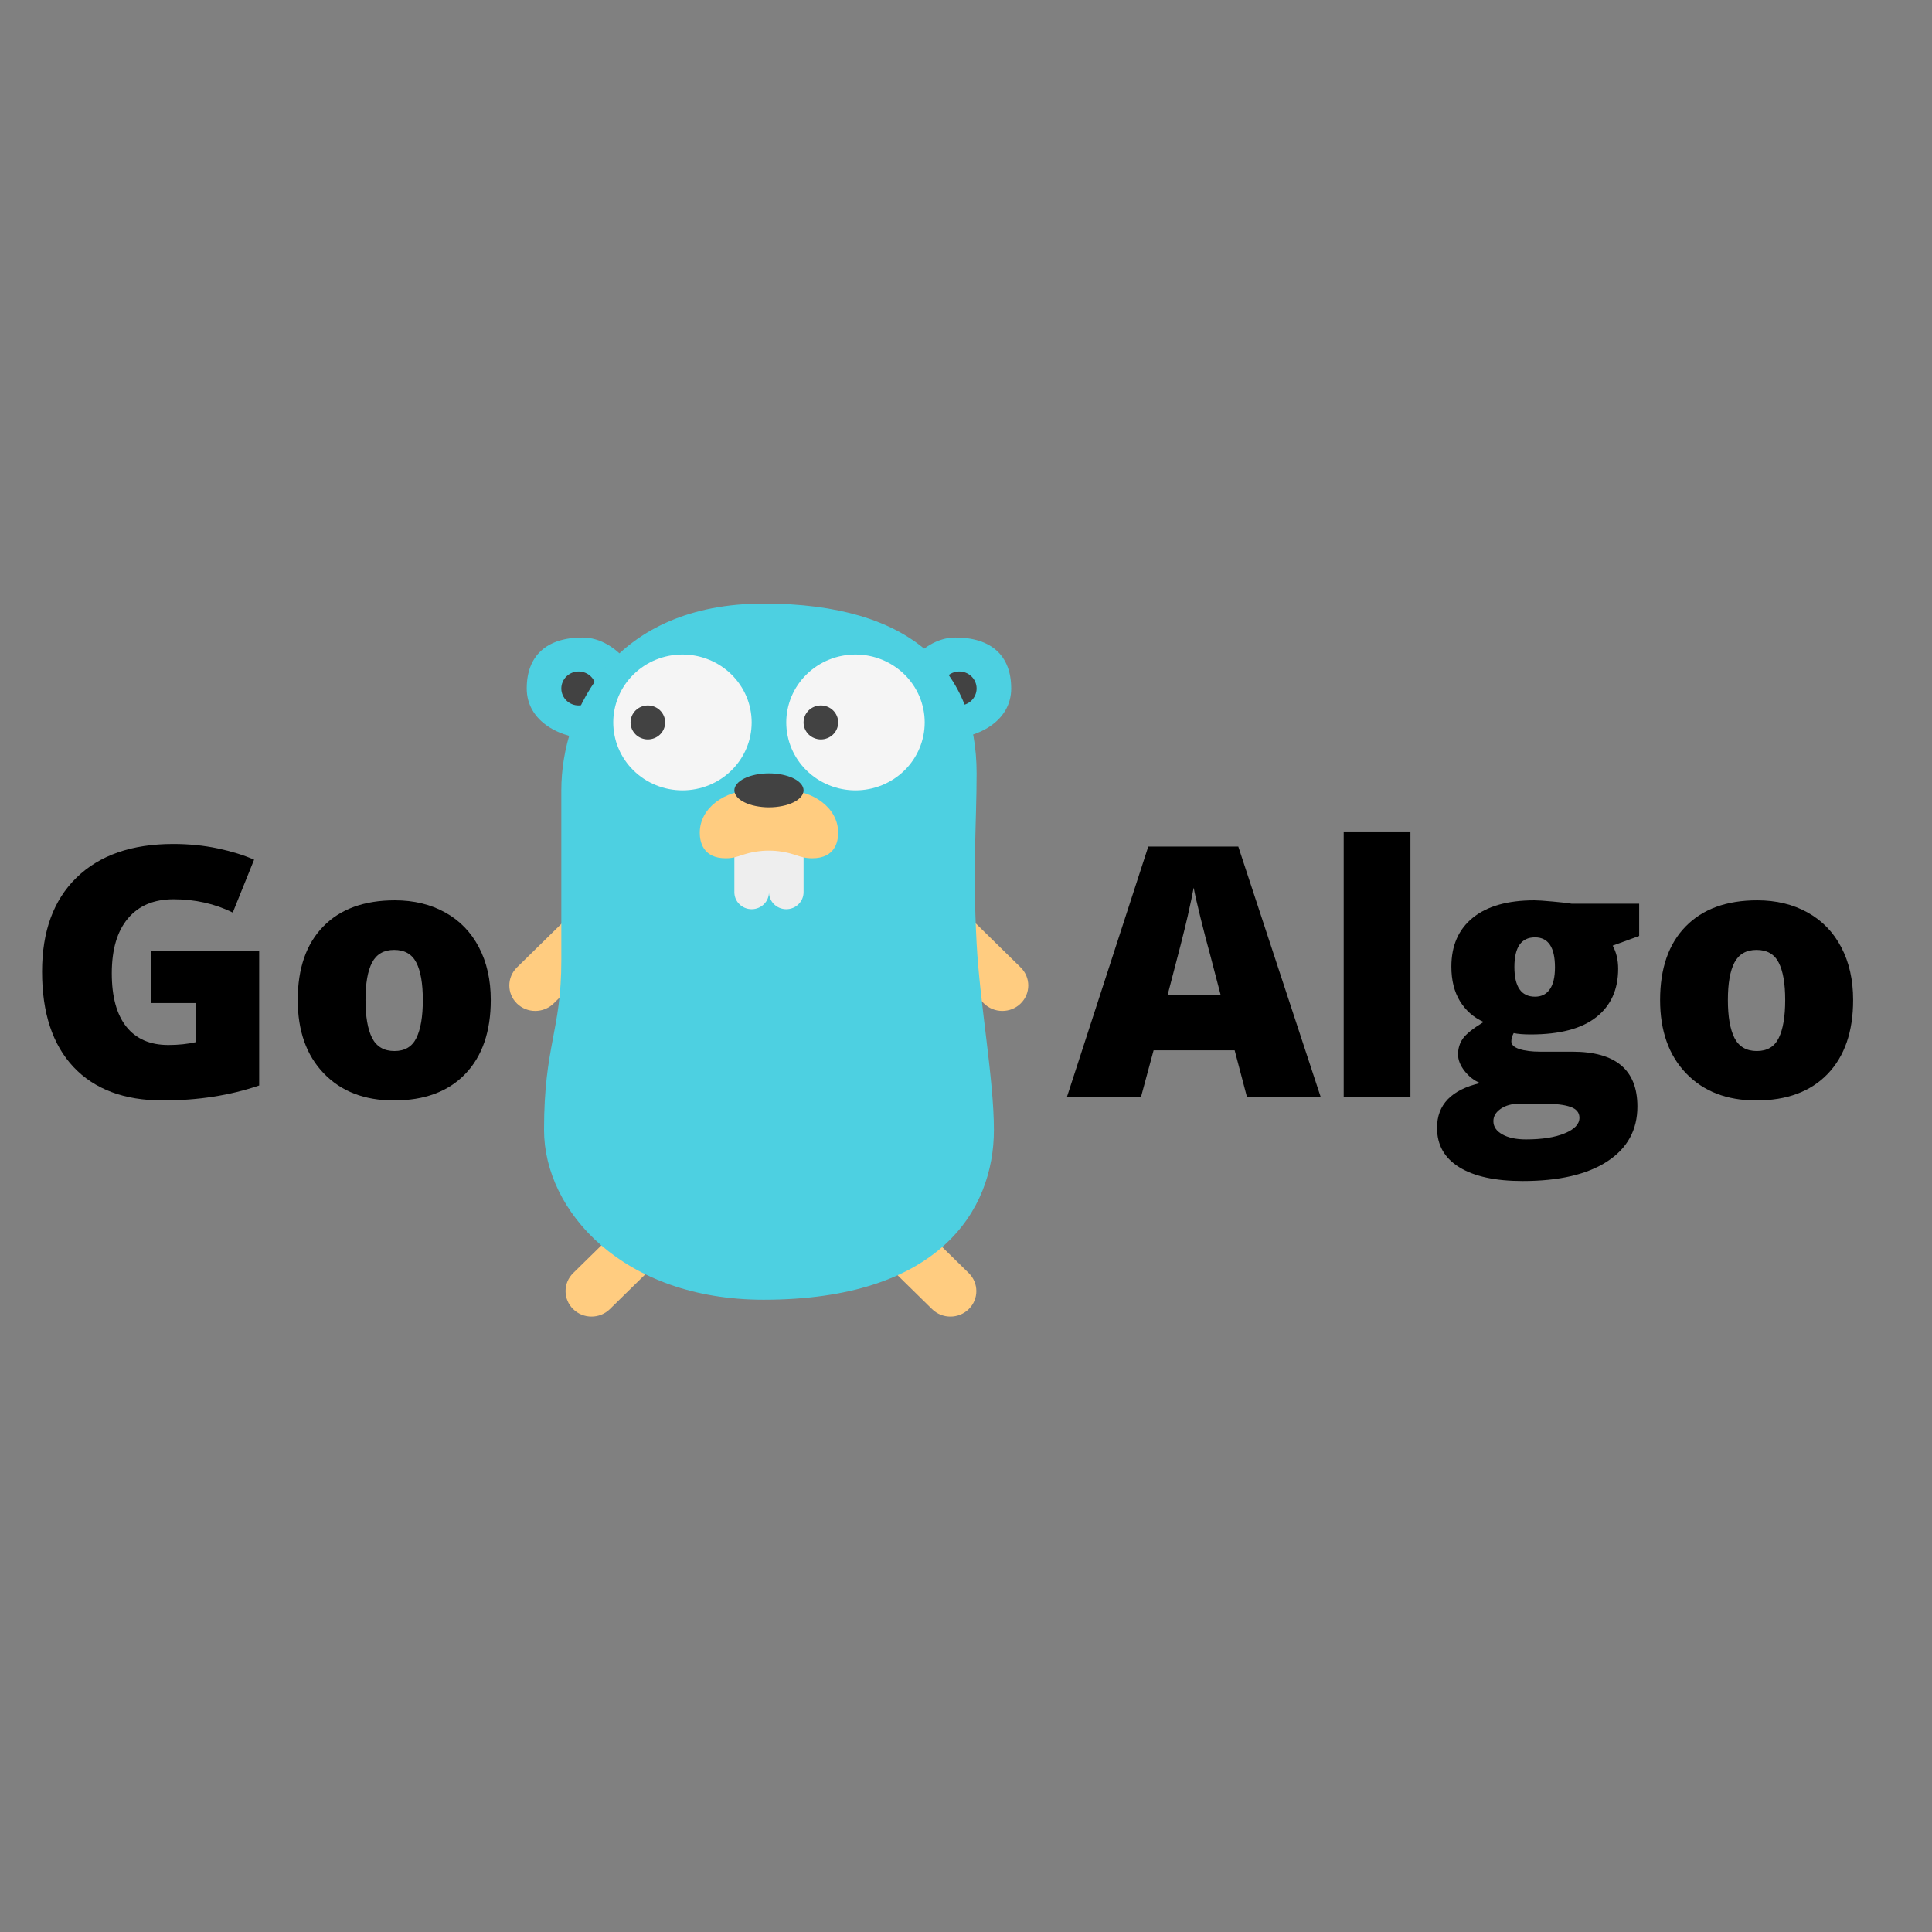 <svg xmlns="http://www.w3.org/2000/svg" xmlns:xlink="http://www.w3.org/1999/xlink" width="500" zoomAndPan="magnify" viewBox="0 0 375 375" height="500" preserveAspectRatio="xMidYMid meet" version="1.0"><rect x="0" y="0" width="375" height="375" fill="#808080" stroke="none"/><defs><g/><clipPath id="id1"><path d="M 98.207 177 L 199.969 177 L 199.969 256 L 98.207 256 Z M 98.207 177 " clip-rule="nonzero"/></clipPath></defs><g clip-path="url(#id1)"><path fill="#ffcc80" d="M 188.035 247.105 L 177.352 236.621 L 170.227 243.609 L 180.914 254.098 C 182.883 256.027 186.07 256.027 188.035 254.098 C 190 252.164 190.004 249.039 188.035 247.105 Z M 198.113 187.781 L 187.426 177.297 L 180.301 184.285 L 190.988 194.773 C 192.957 196.703 196.148 196.703 198.113 194.773 C 200.078 192.844 200.082 189.715 198.113 187.781 Z M 111.25 247.105 L 121.934 236.621 L 129.059 243.609 L 118.371 254.098 C 116.402 256.027 113.215 256.027 111.25 254.098 C 109.285 252.164 109.281 249.039 111.25 247.105 Z M 100.332 187.781 L 111.02 177.297 L 118.145 184.285 L 107.457 194.773 C 105.488 196.703 102.297 196.703 100.332 194.773 C 98.367 192.844 98.367 189.715 100.332 187.781 Z M 100.332 187.781 " fill-opacity="1" fill-rule="nonzero"/></g><path fill="#4dd0e1" d="M 196.273 133.633 C 196.273 127.262 192.418 123.742 185.426 123.742 C 178.434 123.742 172.766 132.203 172.766 138.574 C 172.766 141.871 179.223 143.52 182.84 143.52 C 189.832 143.52 196.273 140 196.273 133.633 Z M 102.238 133.633 C 102.238 127.262 106.098 123.742 113.09 123.742 C 120.082 123.742 125.746 132.203 125.746 138.574 C 125.746 141.871 119.289 143.52 115.672 143.52 C 108.68 143.52 102.238 140 102.238 133.633 Z M 102.238 133.633 " fill-opacity="1" fill-rule="nonzero"/><path fill="#424242" d="M 186.199 130.336 C 185.754 130.336 185.324 130.418 184.914 130.586 C 184.504 130.754 184.141 130.992 183.824 131.301 C 183.512 131.609 183.266 131.965 183.098 132.371 C 182.926 132.773 182.84 133.195 182.84 133.633 C 182.84 134.066 182.926 134.488 183.098 134.891 C 183.266 135.297 183.512 135.652 183.824 135.961 C 184.141 136.27 184.504 136.508 184.914 136.676 C 185.324 136.844 185.754 136.926 186.199 136.926 C 186.645 136.926 187.074 136.844 187.484 136.676 C 187.898 136.508 188.258 136.27 188.574 135.961 C 188.891 135.652 189.133 135.297 189.301 134.891 C 189.473 134.488 189.559 134.066 189.559 133.633 C 189.559 133.195 189.473 132.773 189.301 132.371 C 189.133 131.965 188.891 131.609 188.574 131.301 C 188.258 130.992 187.898 130.754 187.484 130.586 C 187.074 130.418 186.645 130.336 186.199 130.336 Z M 112.312 130.336 C 111.867 130.336 111.441 130.418 111.027 130.586 C 110.617 130.754 110.254 130.992 109.938 131.301 C 109.625 131.609 109.383 131.965 109.211 132.371 C 109.039 132.773 108.953 133.195 108.953 133.633 C 108.953 134.066 109.039 134.488 109.211 134.891 C 109.383 135.297 109.625 135.652 109.938 135.961 C 110.254 136.27 110.617 136.508 111.027 136.676 C 111.441 136.844 111.867 136.926 112.312 136.926 C 112.758 136.926 113.188 136.844 113.598 136.676 C 114.012 136.508 114.375 136.27 114.688 135.961 C 115.004 135.652 115.246 135.297 115.418 134.891 C 115.586 134.488 115.672 134.066 115.672 133.633 C 115.672 133.195 115.586 132.773 115.418 132.371 C 115.246 131.965 115.004 131.609 114.688 131.301 C 114.375 130.992 114.012 130.754 113.598 130.586 C 113.188 130.418 112.758 130.336 112.312 130.336 Z M 112.312 130.336 " fill-opacity="1" fill-rule="nonzero"/><path fill="#4dd0e1" d="M 192.918 219.32 C 192.918 235.055 182.105 252.277 148.215 252.277 C 120.938 252.277 105.598 235.055 105.598 219.32 C 105.598 202.84 108.953 200.184 108.953 186.363 C 108.953 170.914 108.953 163.293 108.953 153.406 C 108.953 137.672 119.285 117.152 148.215 117.152 C 177.145 117.152 189.559 130.305 189.559 150.109 C 189.559 159.996 188.762 168.082 189.559 183.066 C 190.184 194.805 192.918 209.434 192.918 219.32 Z M 192.918 219.32 " fill-opacity="1" fill-rule="nonzero"/><path fill="#f5f5f5" d="M 166.051 127.039 C 165.168 127.039 164.293 127.125 163.43 127.293 C 162.562 127.461 161.723 127.711 160.906 128.043 C 160.094 128.375 159.32 128.781 158.586 129.262 C 157.852 129.742 157.172 130.289 156.551 130.902 C 155.926 131.512 155.371 132.18 154.879 132.898 C 154.391 133.617 153.977 134.379 153.637 135.176 C 153.301 135.977 153.047 136.801 152.875 137.652 C 152.699 138.5 152.613 139.355 152.613 140.223 C 152.613 141.09 152.699 141.945 152.875 142.793 C 153.047 143.645 153.301 144.469 153.637 145.266 C 153.977 146.066 154.391 146.828 154.879 147.547 C 155.371 148.266 155.926 148.934 156.551 149.543 C 157.172 150.156 157.852 150.703 158.586 151.184 C 159.32 151.664 160.094 152.07 160.906 152.402 C 161.723 152.734 162.562 152.984 163.43 153.152 C 164.293 153.32 165.168 153.406 166.051 153.406 C 166.93 153.406 167.805 153.32 168.668 153.152 C 169.535 152.984 170.375 152.734 171.191 152.402 C 172.004 152.07 172.777 151.664 173.512 151.184 C 174.246 150.703 174.926 150.156 175.547 149.543 C 176.172 148.934 176.73 148.266 177.219 147.547 C 177.707 146.828 178.121 146.066 178.461 145.266 C 178.797 144.469 179.051 143.645 179.227 142.793 C 179.398 141.945 179.484 141.09 179.484 140.223 C 179.484 139.355 179.398 138.5 179.227 137.652 C 179.051 136.801 178.797 135.977 178.461 135.176 C 178.121 134.379 177.707 133.617 177.219 132.898 C 176.73 132.18 176.172 131.512 175.547 130.902 C 174.926 130.289 174.246 129.742 173.512 129.262 C 172.777 128.781 172.004 128.375 171.191 128.043 C 170.375 127.711 169.535 127.461 168.668 127.293 C 167.805 127.125 166.93 127.039 166.051 127.039 Z M 132.465 127.039 C 131.582 127.039 130.707 127.125 129.844 127.293 C 128.977 127.461 128.137 127.711 127.324 128.043 C 126.508 128.375 125.734 128.781 125 129.262 C 124.266 129.742 123.59 130.289 122.965 130.902 C 122.34 131.512 121.785 132.18 121.293 132.898 C 120.805 133.617 120.391 134.379 120.055 135.176 C 119.715 135.977 119.461 136.801 119.289 137.652 C 119.117 138.5 119.031 139.355 119.031 140.223 C 119.031 141.09 119.117 141.945 119.289 142.793 C 119.461 143.645 119.715 144.469 120.055 145.266 C 120.391 146.066 120.805 146.828 121.293 147.547 C 121.785 148.266 122.34 148.934 122.965 149.543 C 123.59 150.156 124.266 150.703 125 151.184 C 125.734 151.664 126.508 152.07 127.324 152.402 C 128.137 152.734 128.977 152.984 129.844 153.152 C 130.707 153.32 131.582 153.406 132.465 153.406 C 133.348 153.406 134.219 153.32 135.086 153.152 C 135.949 152.984 136.789 152.734 137.605 152.402 C 138.422 152.07 139.195 151.664 139.93 151.184 C 140.66 150.703 141.34 150.156 141.965 149.543 C 142.586 148.934 143.145 148.266 143.633 147.547 C 144.125 146.828 144.539 146.066 144.875 145.266 C 145.215 144.469 145.469 143.645 145.641 142.793 C 145.812 141.945 145.898 141.09 145.898 140.223 C 145.898 139.355 145.812 138.5 145.641 137.652 C 145.469 136.801 145.215 135.977 144.875 135.176 C 144.539 134.379 144.125 133.617 143.633 132.898 C 143.145 132.18 142.586 131.512 141.965 130.902 C 141.34 130.289 140.66 129.742 139.93 129.262 C 139.195 128.781 138.422 128.375 137.605 128.043 C 136.789 127.711 135.949 127.461 135.086 127.293 C 134.219 127.125 133.348 127.039 132.465 127.039 Z M 132.465 127.039 " fill-opacity="1" fill-rule="nonzero"/><path fill="#eeeeee" d="M 149.258 173.18 C 149.258 175 150.762 176.477 152.613 176.477 C 154.469 176.477 155.973 175 155.973 173.18 L 155.973 163.293 L 149.258 163.293 Z M 142.539 173.18 C 142.539 175 144.043 176.477 145.898 176.477 C 147.754 176.477 149.258 175 149.258 173.18 L 149.258 163.293 L 142.539 163.293 Z M 142.539 173.18 " fill-opacity="1" fill-rule="nonzero"/><path fill="#ffcc80" d="M 157.652 166.59 C 156.27 166.59 155.461 166.309 154.258 165.914 C 150.984 164.832 147.469 164.84 144.195 165.918 C 143.004 166.312 142.238 166.59 140.859 166.59 C 136.379 166.59 135.824 163.293 135.824 161.645 C 135.824 156.703 140.859 153.406 145.898 153.406 C 148.703 153.406 149.812 153.406 152.613 153.406 C 157.652 153.406 162.691 156.703 162.691 161.645 C 162.691 163.293 162.133 166.59 157.652 166.59 Z M 157.652 166.59 " fill-opacity="1" fill-rule="nonzero"/><path fill="#424242" d="M 159.332 136.926 C 158.887 136.926 158.457 137.012 158.047 137.176 C 157.637 137.344 157.273 137.582 156.957 137.891 C 156.641 138.203 156.398 138.559 156.23 138.961 C 156.059 139.363 155.973 139.785 155.973 140.223 C 155.973 140.66 156.059 141.078 156.23 141.484 C 156.398 141.887 156.641 142.242 156.957 142.555 C 157.273 142.863 157.637 143.102 158.047 143.266 C 158.457 143.434 158.887 143.52 159.332 143.52 C 159.777 143.52 160.207 143.434 160.617 143.266 C 161.027 143.102 161.391 142.863 161.707 142.555 C 162.023 142.242 162.266 141.887 162.434 141.484 C 162.605 141.078 162.691 140.66 162.691 140.223 C 162.691 139.785 162.605 139.363 162.434 138.961 C 162.266 138.559 162.023 138.203 161.707 137.891 C 161.391 137.582 161.027 137.344 160.617 137.176 C 160.207 137.012 159.777 136.926 159.332 136.926 Z M 125.746 136.926 C 125.301 136.926 124.875 137.012 124.461 137.176 C 124.051 137.344 123.688 137.582 123.371 137.891 C 123.059 138.203 122.816 138.559 122.645 138.961 C 122.473 139.363 122.391 139.785 122.391 140.223 C 122.391 140.66 122.473 141.078 122.645 141.484 C 122.816 141.887 123.059 142.242 123.371 142.555 C 123.688 142.863 124.051 143.102 124.461 143.266 C 124.875 143.434 125.301 143.52 125.746 143.52 C 126.191 143.52 126.621 143.434 127.031 143.266 C 127.445 143.102 127.809 142.863 128.121 142.555 C 128.438 142.242 128.68 141.887 128.852 141.484 C 129.02 141.078 129.105 140.66 129.105 140.223 C 129.105 139.785 129.02 139.363 128.852 138.961 C 128.68 138.559 128.438 138.203 128.121 137.891 C 127.809 137.582 127.445 137.344 127.031 137.176 C 126.621 137.012 126.191 136.926 125.746 136.926 Z M 149.258 150.109 C 148.816 150.109 148.379 150.133 147.945 150.172 C 147.512 150.215 147.094 150.277 146.688 150.359 C 146.277 150.445 145.891 150.547 145.523 150.664 C 145.156 150.785 144.82 150.922 144.508 151.074 C 144.195 151.227 143.918 151.395 143.672 151.574 C 143.426 151.754 143.219 151.945 143.051 152.145 C 142.883 152.344 142.754 152.551 142.668 152.762 C 142.582 152.977 142.539 153.188 142.539 153.406 C 142.539 153.621 142.582 153.836 142.668 154.047 C 142.754 154.262 142.883 154.465 143.051 154.668 C 143.219 154.867 143.426 155.055 143.672 155.238 C 143.918 155.418 144.195 155.582 144.508 155.734 C 144.82 155.891 145.156 156.027 145.523 156.145 C 145.891 156.266 146.277 156.367 146.688 156.449 C 147.094 156.531 147.512 156.594 147.945 156.637 C 148.379 156.68 148.816 156.703 149.258 156.703 C 149.699 156.703 150.133 156.68 150.566 156.637 C 151 156.594 151.418 156.531 151.828 156.449 C 152.234 156.367 152.621 156.266 152.988 156.145 C 153.355 156.027 153.695 155.891 154.008 155.734 C 154.316 155.582 154.598 155.418 154.84 155.238 C 155.086 155.055 155.293 154.867 155.461 154.668 C 155.633 154.465 155.758 154.262 155.844 154.047 C 155.93 153.836 155.973 153.621 155.973 153.406 C 155.973 153.188 155.93 152.977 155.844 152.762 C 155.758 152.551 155.633 152.344 155.461 152.145 C 155.293 151.945 155.086 151.754 154.84 151.574 C 154.598 151.395 154.316 151.227 154.008 151.074 C 153.695 150.922 153.355 150.785 152.988 150.664 C 152.621 150.547 152.234 150.445 151.828 150.359 C 151.418 150.277 151 150.215 150.566 150.172 C 150.133 150.133 149.699 150.109 149.258 150.109 Z M 149.258 150.109 " fill-opacity="1" fill-rule="nonzero"/><g fill="#000000" fill-opacity="1"><g transform="translate(4.728, 212.94)"><g><path d="M 24.672 -28.359 L 45.578 -28.359 L 45.578 -2.25 C 39.898 -0.312 33.66 0.656 26.859 0.656 C 19.398 0.656 13.629 -1.504 9.547 -5.828 C 5.473 -10.16 3.438 -16.332 3.438 -24.344 C 3.438 -32.164 5.664 -38.25 10.125 -42.594 C 14.594 -46.945 20.848 -49.125 28.891 -49.125 C 31.93 -49.125 34.805 -48.836 37.516 -48.266 C 40.223 -47.691 42.582 -46.961 44.594 -46.078 L 40.453 -35.812 C 36.961 -37.531 33.129 -38.391 28.953 -38.391 C 25.129 -38.391 22.176 -37.145 20.094 -34.656 C 18.008 -32.176 16.969 -28.629 16.969 -24.016 C 16.969 -19.484 17.91 -16.031 19.797 -13.656 C 21.68 -11.289 24.398 -10.109 27.953 -10.109 C 29.898 -10.109 31.691 -10.297 33.328 -10.672 L 33.328 -18.25 L 24.672 -18.25 Z M 24.672 -28.359 "/></g></g><g transform="translate(54.946, 212.94)"><g><path d="M 40.312 -18.844 C 40.312 -12.707 38.66 -7.922 35.359 -4.484 C 32.055 -1.055 27.438 0.656 21.5 0.656 C 15.801 0.656 11.266 -1.098 7.891 -4.609 C 4.523 -8.117 2.844 -12.863 2.844 -18.844 C 2.844 -24.969 4.492 -29.723 7.797 -33.109 C 11.098 -36.492 15.734 -38.188 21.703 -38.188 C 25.391 -38.188 28.645 -37.398 31.469 -35.828 C 34.289 -34.266 36.469 -32.02 38 -29.094 C 39.539 -26.176 40.312 -22.758 40.312 -18.844 Z M 16 -18.844 C 16 -15.625 16.426 -13.164 17.281 -11.469 C 18.145 -9.781 19.594 -8.938 21.625 -8.938 C 23.633 -8.938 25.051 -9.781 25.875 -11.469 C 26.707 -13.164 27.125 -15.625 27.125 -18.844 C 27.125 -22.051 26.703 -24.473 25.859 -26.109 C 25.023 -27.742 23.594 -28.562 21.562 -28.562 C 19.57 -28.562 18.145 -27.75 17.281 -26.125 C 16.426 -24.5 16 -22.07 16 -18.844 Z M 16 -18.844 "/></g></g></g><g fill="#000000" fill-opacity="1"><g transform="translate(207.084, 212.94)"><g><path d="M 34.953 0 L 32.562 -9.078 L 16.828 -9.078 L 14.375 0 L 0 0 L 15.797 -48.625 L 33.266 -48.625 L 49.266 0 Z M 29.844 -19.812 L 27.766 -27.766 C 27.273 -29.523 26.68 -31.805 25.984 -34.609 C 25.285 -37.422 24.828 -39.43 24.609 -40.641 C 24.41 -39.516 24.02 -37.66 23.438 -35.078 C 22.852 -32.492 21.555 -27.406 19.547 -19.812 Z M 29.844 -19.812 "/></g></g><g transform="translate(256.342, 212.94)"><g><path d="M 17.422 0 L 4.469 0 L 4.469 -51.547 L 17.422 -51.547 Z M 17.422 0 "/></g></g><g transform="translate(278.271, 212.94)"><g><path d="M 39.891 -37.531 L 39.891 -31.266 L 34.75 -29.391 C 35.457 -28.109 35.812 -26.613 35.812 -24.906 C 35.812 -20.863 34.391 -17.727 31.547 -15.5 C 28.711 -13.27 24.477 -12.156 18.844 -12.156 C 17.457 -12.156 16.352 -12.242 15.531 -12.422 C 15.227 -11.848 15.078 -11.305 15.078 -10.797 C 15.078 -10.16 15.594 -9.672 16.625 -9.328 C 17.664 -8.984 19.023 -8.812 20.703 -8.812 L 26.938 -8.812 C 35.344 -8.812 39.547 -5.266 39.547 1.828 C 39.547 6.391 37.598 9.941 33.703 12.484 C 29.805 15.023 24.336 16.297 17.297 16.297 C 11.973 16.297 7.867 15.406 4.984 13.625 C 2.098 11.852 0.656 9.301 0.656 5.969 C 0.656 1.477 3.441 -1.414 9.016 -2.719 C 7.859 -3.195 6.852 -3.977 6 -5.062 C 5.156 -6.145 4.734 -7.219 4.734 -8.281 C 4.734 -9.445 5.051 -10.477 5.688 -11.375 C 6.332 -12.27 7.672 -13.336 9.703 -14.578 C 7.766 -15.441 6.234 -16.785 5.109 -18.609 C 3.992 -20.441 3.438 -22.676 3.438 -25.312 C 3.438 -29.395 4.828 -32.562 7.609 -34.812 C 10.398 -37.062 14.379 -38.188 19.547 -38.188 C 20.234 -38.188 21.414 -38.109 23.094 -37.953 C 24.77 -37.805 26.004 -37.664 26.797 -37.531 Z M 11.594 4.672 C 11.594 5.734 12.164 6.586 13.312 7.234 C 14.469 7.891 16.004 8.219 17.922 8.219 C 21.055 8.219 23.566 7.82 25.453 7.031 C 27.348 6.25 28.297 5.242 28.297 4.016 C 28.297 3.016 27.719 2.312 26.562 1.906 C 25.414 1.5 23.77 1.297 21.625 1.297 L 16.562 1.297 C 15.164 1.297 13.988 1.617 13.031 2.266 C 12.07 2.922 11.594 3.723 11.594 4.672 Z M 15.672 -25.25 C 15.672 -21.406 17.004 -19.484 19.672 -19.484 C 20.91 -19.484 21.863 -19.957 22.531 -20.906 C 23.207 -21.852 23.547 -23.273 23.547 -25.172 C 23.547 -29.055 22.254 -31 19.672 -31 C 17.004 -31 15.672 -29.082 15.672 -25.25 Z M 15.672 -25.25 "/></g></g><g transform="translate(319.38, 212.94)"><g><path d="M 40.312 -18.844 C 40.312 -12.707 38.66 -7.922 35.359 -4.484 C 32.055 -1.055 27.438 0.656 21.5 0.656 C 15.801 0.656 11.266 -1.098 7.891 -4.609 C 4.523 -8.117 2.844 -12.863 2.844 -18.844 C 2.844 -24.969 4.492 -29.723 7.797 -33.109 C 11.098 -36.492 15.734 -38.188 21.703 -38.188 C 25.391 -38.188 28.645 -37.398 31.469 -35.828 C 34.289 -34.266 36.469 -32.02 38 -29.094 C 39.539 -26.176 40.312 -22.758 40.312 -18.844 Z M 16 -18.844 C 16 -15.625 16.426 -13.164 17.281 -11.469 C 18.145 -9.781 19.594 -8.938 21.625 -8.938 C 23.633 -8.938 25.051 -9.781 25.875 -11.469 C 26.707 -13.164 27.125 -15.625 27.125 -18.844 C 27.125 -22.051 26.703 -24.473 25.859 -26.109 C 25.023 -27.742 23.594 -28.562 21.562 -28.562 C 19.57 -28.562 18.145 -27.75 17.281 -26.125 C 16.426 -24.5 16 -22.07 16 -18.844 Z M 16 -18.844 "/></g></g></g></svg>